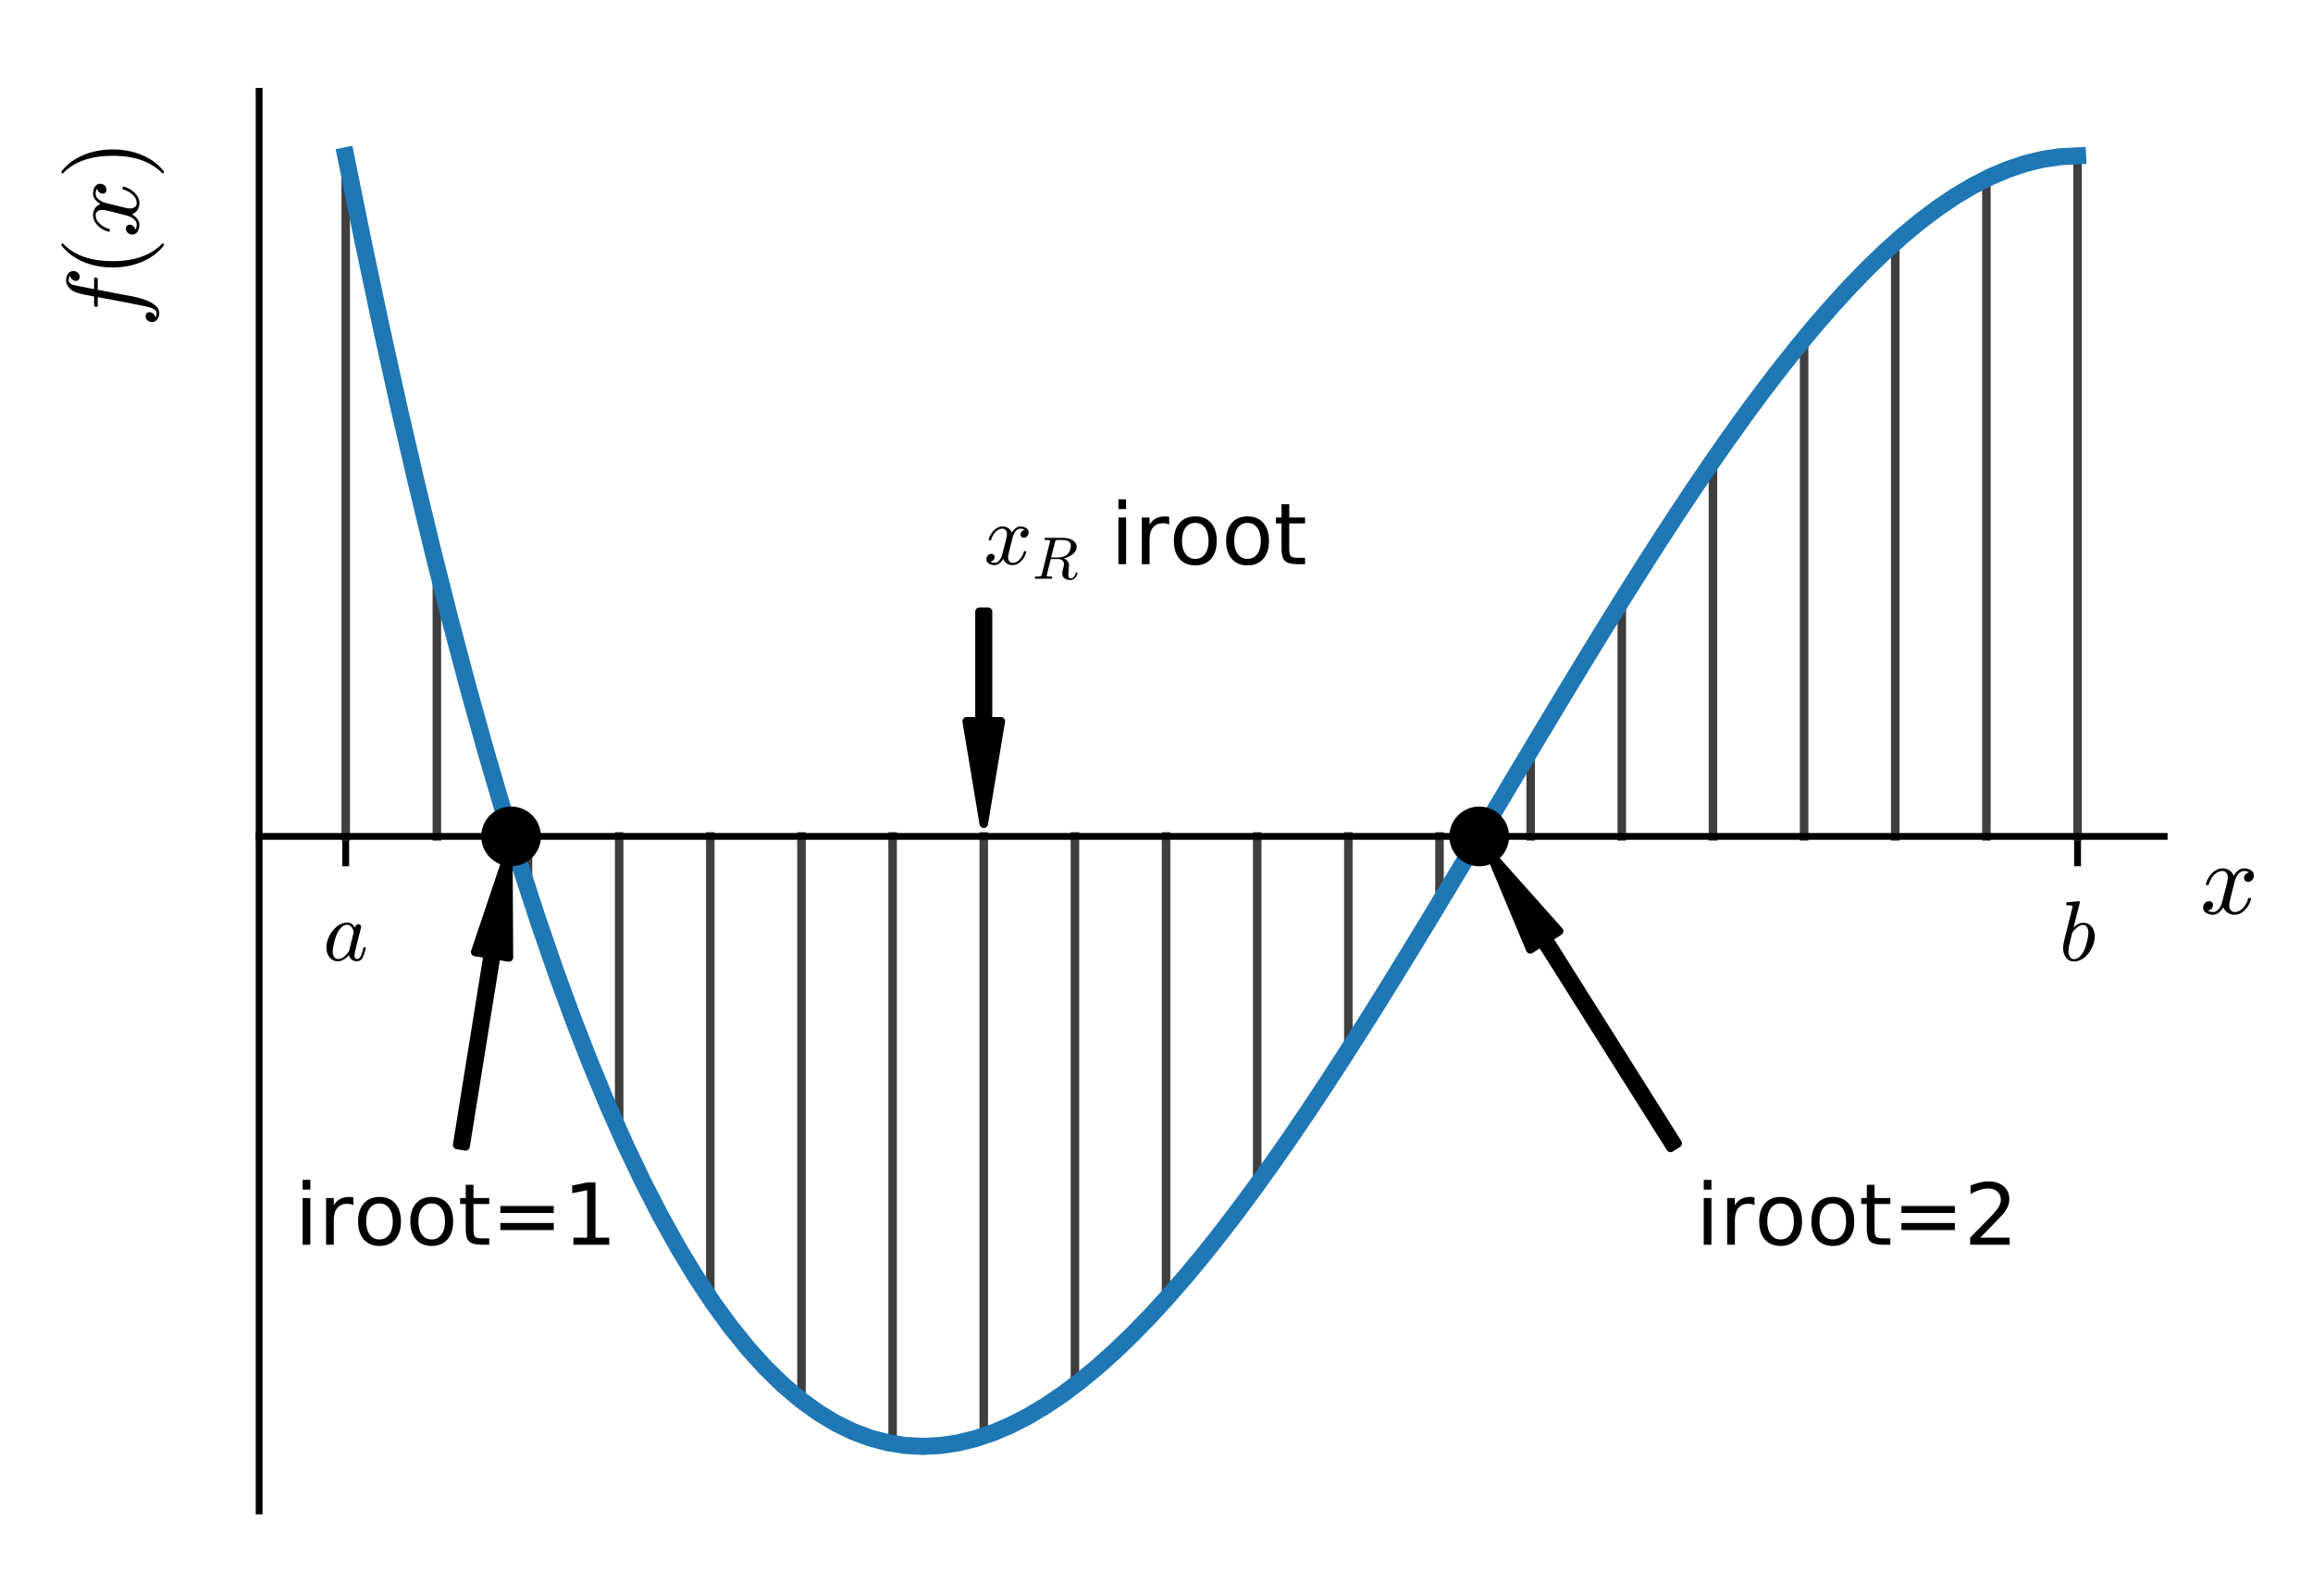 <?xml version="1.0" encoding="utf-8" standalone="no"?>
<!DOCTYPE svg PUBLIC "-//W3C//DTD SVG 1.1//EN"
  "http://www.w3.org/Graphics/SVG/1.1/DTD/svg11.dtd">
<!-- Created with matplotlib (http://matplotlib.org/) -->
<svg height="187pt" version="1.1" viewBox="0 0 271 187" width="271pt" xmlns="http://www.w3.org/2000/svg" xmlns:xlink="http://www.w3.org/1999/xlink">
 <defs>
  <style type="text/css">
*{stroke-linecap:butt;stroke-linejoin:round;}
  </style>
 </defs>
 <g id="figure_1">
  <g id="patch_1">
   <path d="M 0 187.72 
L 271.92 187.72 
L 271.92 0 
L 0 0 
z
" style="fill:none;"/>
  </g>
  <g id="axes_1">
   <g id="patch_2">
    <path d="M 30.36 177.02 
L 253.56 177.02 
L 253.56 10.7 
L 30.36 10.7 
z
" style="fill:none;"/>
   </g>
   <g id="matplotlib.axis_1">
    <g id="xtick_1">
     <g id="line2d_1">
      <defs>
       <path d="M 0 0 
L 0 3.5 
" id="m5620054779" style="stroke:#000000;stroke-width:0.8;"/>
      </defs>
      <g>
       <use style="stroke:#000000;stroke-width:0.8;" x="40.505" xlink:href="#m5620054779" y="97.994"/>
      </g>
     </g>
     <g id="text_1">
      <!-- $a$ -->
      <defs>
       <path d="M 17.391 -1.125 
Q 11.078 -1.125 7.438 3.641 
Q 3.812 8.406 3.812 14.891 
Q 3.812 21.297 7.125 28.172 
Q 10.453 35.062 16.094 39.625 
Q 21.734 44.188 28.219 44.188 
Q 31.203 44.188 33.547 42.578 
Q 35.891 40.969 37.203 38.188 
Q 38.328 42.188 41.609 42.188 
Q 42.875 42.188 43.719 41.422 
Q 44.578 40.672 44.578 39.406 
Q 44.578 39.109 44.547 38.953 
Q 44.531 38.812 44.484 38.625 
L 37.5 10.688 
Q 36.812 7.719 36.812 5.812 
Q 36.812 1.516 39.703 1.516 
Q 42.828 1.516 44.453 5.484 
Q 46.094 9.469 47.219 14.703 
Q 47.406 15.281 48 15.281 
L 49.219 15.281 
Q 49.609 15.281 49.844 14.938 
Q 50.094 14.594 50.094 14.312 
Q 48.344 7.328 46.266 3.094 
Q 44.188 -1.125 39.5 -1.125 
Q 36.141 -1.125 33.547 0.844 
Q 30.953 2.828 30.328 6.109 
Q 23.875 -1.125 17.391 -1.125 
z
M 17.484 1.516 
Q 21.094 1.516 24.484 4.219 
Q 27.875 6.938 30.328 10.594 
Q 30.422 10.688 30.422 10.891 
L 35.797 32.625 
L 35.891 32.906 
Q 35.297 36.469 33.312 39.031 
Q 31.344 41.609 27.984 41.609 
Q 24.609 41.609 21.703 38.844 
Q 18.797 36.078 16.797 32.328 
Q 14.844 28.328 13.062 21.344 
Q 11.281 14.359 11.281 10.5 
Q 11.281 7.031 12.766 4.266 
Q 14.266 1.516 17.484 1.516 
z
" id="Cmmi10-61"/>
      </defs>
      <g transform="translate(37.855 112.593)scale(0.1 -0.1)">
       <use transform="translate(0 0.812)" xlink:href="#Cmmi10-61"/>
      </g>
     </g>
    </g>
    <g id="xtick_2">
     <g id="line2d_2">
      <g>
       <use style="stroke:#000000;stroke-width:0.8;" x="243.415" xlink:href="#m5620054779" y="97.994"/>
      </g>
     </g>
     <g id="text_2">
      <!-- $b$ -->
      <defs>
       <path d="M 17.281 -1.125 
Q 11.234 -1.125 7.859 3.609 
Q 4.5 8.344 4.5 14.703 
Q 4.5 15.625 4.953 18.328 
Q 5.422 21.047 5.422 21.688 
L 15.094 60.5 
Q 15.484 62.203 15.578 63.188 
Q 15.578 64.797 9.078 64.797 
Q 8.109 64.797 8.109 66.109 
Q 8.156 66.359 8.328 66.984 
Q 8.5 67.625 8.766 67.969 
Q 9.031 68.312 9.516 68.312 
L 23 69.391 
Q 24.219 69.391 24.219 68.109 
L 16.797 38.625 
Q 22.469 44.188 28.219 44.188 
Q 32.469 44.188 35.516 41.938 
Q 38.578 39.703 40.094 36.031 
Q 41.609 32.375 41.609 28.219 
Q 41.609 23.391 39.719 18.234 
Q 37.844 13.094 34.516 8.672 
Q 31.203 4.25 26.75 1.562 
Q 22.312 -1.125 17.281 -1.125 
z
M 17.484 1.516 
Q 20.906 1.516 23.875 4.375 
Q 26.859 7.234 28.719 10.797 
Q 30.719 14.797 32.453 21.656 
Q 34.188 28.516 34.188 32.625 
Q 34.188 36.188 32.688 38.891 
Q 31.203 41.609 27.984 41.609 
Q 24.359 41.609 21.062 38.938 
Q 17.781 36.281 15.281 32.625 
L 12.5 21.297 
Q 10.891 14.984 10.797 11.188 
Q 10.797 7.422 12.422 4.469 
Q 14.062 1.516 17.484 1.516 
z
" id="Cmmi10-62"/>
      </defs>
      <g transform="translate(241.265 112.593)scale(0.1 -0.1)">
       <use transform="translate(0 0.609)" xlink:href="#Cmmi10-62"/>
      </g>
     </g>
    </g>
    <g id="text_3">
     <!-- $x$ -->
     <defs>
      <path d="M 7.812 2.875 
Q 9.578 1.516 12.797 1.516 
Q 15.922 1.516 18.312 4.516 
Q 20.703 7.516 21.578 11.078 
L 26.125 28.812 
Q 27.203 33.641 27.203 35.406 
Q 27.203 37.891 25.812 39.75 
Q 24.422 41.609 21.922 41.609 
Q 18.75 41.609 15.969 39.625 
Q 13.188 37.641 11.281 34.594 
Q 9.375 31.547 8.594 28.422 
Q 8.406 27.781 7.812 27.781 
L 6.594 27.781 
Q 5.812 27.781 5.812 28.719 
L 5.812 29 
Q 6.781 32.719 9.125 36.25 
Q 11.469 39.797 14.859 41.984 
Q 18.266 44.188 22.125 44.188 
Q 25.781 44.188 28.734 42.234 
Q 31.688 40.281 32.906 36.922 
Q 34.625 39.984 37.281 42.078 
Q 39.938 44.188 43.109 44.188 
Q 45.266 44.188 47.5 43.422 
Q 49.75 42.672 51.172 41.109 
Q 52.594 39.547 52.594 37.203 
Q 52.594 34.672 50.953 32.828 
Q 49.312 31 46.781 31 
Q 45.172 31 44.094 32.031 
Q 43.016 33.062 43.016 34.625 
Q 43.016 36.719 44.453 38.297 
Q 45.906 39.891 47.906 40.188 
Q 46.094 41.609 42.922 41.609 
Q 39.703 41.609 37.328 38.625 
Q 34.969 35.641 33.984 31.984 
L 29.594 14.312 
Q 28.516 10.297 28.516 7.719 
Q 28.516 5.172 29.953 3.344 
Q 31.391 1.516 33.797 1.516 
Q 38.484 1.516 42.156 5.641 
Q 45.844 9.766 47.016 14.703 
Q 47.219 15.281 47.797 15.281 
L 49.031 15.281 
Q 49.422 15.281 49.656 15.016 
Q 49.906 14.75 49.906 14.406 
Q 49.906 14.312 49.812 14.109 
Q 48.391 8.156 43.844 3.516 
Q 39.312 -1.125 33.594 -1.125 
Q 29.938 -1.125 26.984 0.844 
Q 24.031 2.828 22.797 6.203 
Q 21.234 3.266 18.469 1.062 
Q 15.719 -1.125 12.594 -1.125 
Q 10.453 -1.125 8.172 -0.359 
Q 5.906 0.391 4.484 1.953 
Q 3.078 3.516 3.078 5.906 
Q 3.078 8.25 4.703 10.172 
Q 6.344 12.109 8.797 12.109 
Q 10.453 12.109 11.578 11.109 
Q 12.703 10.109 12.703 8.5 
Q 12.703 6.391 11.297 4.828 
Q 9.906 3.266 7.812 2.875 
z
" id="Cmmi10-78"/>
     </defs>
     <g transform="translate(257.76 107.136)scale(0.12 -0.12)">
      <use transform="translate(0 0.812)" xlink:href="#Cmmi10-78"/>
     </g>
    </g>
   </g>
   <g id="matplotlib.axis_2">
    <g id="text_4">
     <!-- $f(x)$ -->
     <defs>
      <path d="M 9.719 -16.5 
Q 11.578 -17.922 14.203 -17.922 
Q 17.781 -17.922 20.016 -10.016 
Q 20.953 -6.203 25.094 15.094 
L 29.688 39.594 
L 21.094 39.594 
Q 20.125 39.594 20.125 40.922 
Q 20.516 43.109 21.391 43.109 
L 30.328 43.109 
L 31.5 49.609 
Q 32.078 52.641 32.562 54.812 
Q 33.062 56.984 33.625 58.828 
Q 34.188 60.688 35.297 62.984 
Q 37.016 66.266 39.922 68.391 
Q 42.828 70.516 46.188 70.516 
Q 48.391 70.516 50.469 69.703 
Q 52.547 68.891 53.859 67.281 
Q 55.172 65.672 55.172 63.484 
Q 55.172 60.938 53.484 59.047 
Q 51.812 57.172 49.422 57.172 
Q 47.797 57.172 46.656 58.172 
Q 45.516 59.188 45.516 60.797 
Q 45.516 62.984 47 64.625 
Q 48.484 66.266 50.688 66.5 
Q 48.828 67.922 46.094 67.922 
Q 44.578 67.922 43.234 66.5 
Q 41.891 65.094 41.5 63.484 
Q 40.875 60.938 38.719 49.703 
L 37.5 43.109 
L 47.797 43.109 
Q 48.781 43.109 48.781 41.797 
Q 48.734 41.547 48.578 40.938 
Q 48.438 40.328 48.172 39.953 
Q 47.906 39.594 47.516 39.594 
L 36.812 39.594 
L 32.172 15.188 
Q 31.297 9.859 30.141 4.359 
Q 29 -1.125 26.922 -6.906 
Q 24.859 -12.703 21.625 -16.609 
Q 18.406 -20.516 14.016 -20.516 
Q 10.641 -20.516 7.984 -18.578 
Q 5.328 -16.656 5.328 -13.484 
Q 5.328 -10.938 6.953 -9.047 
Q 8.594 -7.172 11.078 -7.172 
Q 12.75 -7.172 13.859 -8.172 
Q 14.984 -9.188 14.984 -10.797 
Q 14.984 -12.938 13.391 -14.719 
Q 11.812 -16.5 9.719 -16.5 
z
" id="Cmmi10-66"/>
      <path d="M 31 -24.812 
Q 25.438 -20.406 21.406 -14.719 
Q 17.391 -9.031 14.812 -2.578 
Q 12.25 3.859 10.984 10.891 
Q 9.719 17.922 9.719 25 
Q 9.719 32.172 10.984 39.203 
Q 12.25 46.234 14.859 52.734 
Q 17.484 59.234 21.531 64.891 
Q 25.594 70.562 31 74.812 
Q 31 75 31.5 75 
L 32.422 75 
Q 32.719 75 32.953 74.734 
Q 33.203 74.469 33.203 74.125 
Q 33.203 73.688 33.016 73.484 
Q 28.125 68.703 24.875 63.234 
Q 21.625 57.766 19.641 51.578 
Q 17.672 45.406 16.797 38.781 
Q 15.922 32.172 15.922 25 
Q 15.922 -6.781 32.906 -23.297 
Q 33.203 -23.578 33.203 -24.125 
Q 33.203 -24.359 32.938 -24.672 
Q 32.672 -25 32.422 -25 
L 31.5 -25 
Q 31 -25 31 -24.812 
z
" id="Cmr10-28"/>
      <path d="M 6.5 -25 
Q 5.609 -25 5.609 -24.125 
Q 5.609 -23.688 5.812 -23.484 
Q 22.906 -6.781 22.906 25 
Q 22.906 56.781 6 73.297 
Q 5.609 73.531 5.609 74.125 
Q 5.609 74.469 5.875 74.734 
Q 6.156 75 6.5 75 
L 7.422 75 
Q 7.719 75 7.906 74.812 
Q 15.094 69.141 19.875 61.031 
Q 24.656 52.938 26.875 43.75 
Q 29.109 34.578 29.109 25 
Q 29.109 17.922 27.906 11.062 
Q 26.703 4.203 24.094 -2.453 
Q 21.484 -9.125 17.484 -14.766 
Q 13.484 -20.406 7.906 -24.812 
Q 7.719 -25 7.422 -25 
z
" id="Cmr10-29"/>
     </defs>
     <g transform="translate(16.2 38.372)rotate(-90)scale(0.12 -0.12)">
      <use xlink:href="#Cmmi10-66"/>
      <use transform="translate(48.877 0)" xlink:href="#Cmr10-28"/>
      <use transform="translate(87.695 0)" xlink:href="#Cmmi10-78"/>
      <use transform="translate(144.775 0)" xlink:href="#Cmr10-29"/>
     </g>
    </g>
   </g>
   <g id="line2d_3">
    <path clip-path="url(#p9b9db08598)" d="M 40.505 97.994 
L 40.505 18.26 
" style="fill:none;stroke:#3f3f3f;stroke-linecap:square;"/>
   </g>
   <g id="line2d_4">
    <path clip-path="url(#p9b9db08598)" d="M 51.185 97.994 
L 51.185 66.47 
" style="fill:none;stroke:#3f3f3f;stroke-linecap:square;"/>
   </g>
   <g id="line2d_5">
    <path clip-path="url(#p9b9db08598)" d="M 61.864 97.994 
L 61.864 104.265 
" style="fill:none;stroke:#3f3f3f;stroke-linecap:square;"/>
   </g>
   <g id="line2d_6">
    <path clip-path="url(#p9b9db08598)" d="M 72.544 97.994 
L 72.544 132.536 
" style="fill:none;stroke:#3f3f3f;stroke-linecap:square;"/>
   </g>
   <g id="line2d_7">
    <path clip-path="url(#p9b9db08598)" d="M 83.223 97.994 
L 83.223 152.177 
" style="fill:none;stroke:#3f3f3f;stroke-linecap:square;"/>
   </g>
   <g id="line2d_8">
    <path clip-path="url(#p9b9db08598)" d="M 93.903 97.994 
L 93.903 164.081 
" style="fill:none;stroke:#3f3f3f;stroke-linecap:square;"/>
   </g>
   <g id="line2d_9">
    <path clip-path="url(#p9b9db08598)" d="M 104.582 97.994 
L 104.582 169.14 
" style="fill:none;stroke:#3f3f3f;stroke-linecap:square;"/>
   </g>
   <g id="line2d_10">
    <path clip-path="url(#p9b9db08598)" d="M 115.261 97.994 
L 115.261 168.248 
" style="fill:none;stroke:#3f3f3f;stroke-linecap:square;"/>
   </g>
   <g id="line2d_11">
    <path clip-path="url(#p9b9db08598)" d="M 125.941 97.994 
L 125.941 162.296 
" style="fill:none;stroke:#3f3f3f;stroke-linecap:square;"/>
   </g>
   <g id="line2d_12">
    <path clip-path="url(#p9b9db08598)" d="M 136.62 97.994 
L 136.62 152.177 
" style="fill:none;stroke:#3f3f3f;stroke-linecap:square;"/>
   </g>
   <g id="line2d_13">
    <path clip-path="url(#p9b9db08598)" d="M 147.3 97.994 
L 147.3 138.786 
" style="fill:none;stroke:#3f3f3f;stroke-linecap:square;"/>
   </g>
   <g id="line2d_14">
    <path clip-path="url(#p9b9db08598)" d="M 157.979 97.994 
L 157.979 123.013 
" style="fill:none;stroke:#3f3f3f;stroke-linecap:square;"/>
   </g>
   <g id="line2d_15">
    <path clip-path="url(#p9b9db08598)" d="M 168.659 97.994 
L 168.659 105.753 
" style="fill:none;stroke:#3f3f3f;stroke-linecap:square;"/>
   </g>
   <g id="line2d_16">
    <path clip-path="url(#p9b9db08598)" d="M 179.338 97.994 
L 179.338 87.897 
" style="fill:none;stroke:#3f3f3f;stroke-linecap:square;"/>
   </g>
   <g id="line2d_17">
    <path clip-path="url(#p9b9db08598)" d="M 190.017 97.994 
L 190.017 70.339 
" style="fill:none;stroke:#3f3f3f;stroke-linecap:square;"/>
   </g>
   <g id="line2d_18">
    <path clip-path="url(#p9b9db08598)" d="M 200.697 97.994 
L 200.697 53.971 
" style="fill:none;stroke:#3f3f3f;stroke-linecap:square;"/>
   </g>
   <g id="line2d_19">
    <path clip-path="url(#p9b9db08598)" d="M 211.376 97.994 
L 211.376 39.687 
" style="fill:none;stroke:#3f3f3f;stroke-linecap:square;"/>
   </g>
   <g id="line2d_20">
    <path clip-path="url(#p9b9db08598)" d="M 222.056 97.994 
L 222.056 28.378 
" style="fill:none;stroke:#3f3f3f;stroke-linecap:square;"/>
   </g>
   <g id="line2d_21">
    <path clip-path="url(#p9b9db08598)" d="M 232.735 97.994 
L 232.735 20.938 
" style="fill:none;stroke:#3f3f3f;stroke-linecap:square;"/>
   </g>
   <g id="line2d_22">
    <path clip-path="url(#p9b9db08598)" d="M 243.415 97.994 
L 243.415 18.26 
" style="fill:none;stroke:#3f3f3f;stroke-linecap:square;"/>
   </g>
   <g id="line2d_23">
    <path clip-path="url(#p9b9db08598)" d="M 40.505 18.26 
L 42.555 28.362 
L 44.605 38.054 
L 46.654 47.341 
L 48.704 56.231 
L 50.753 64.73 
L 52.803 72.844 
L 54.853 80.579 
L 56.902 87.942 
L 58.952 94.939 
L 61.001 101.576 
L 63.051 107.86 
L 65.1 113.797 
L 67.15 119.392 
L 69.2 124.654 
L 71.249 129.587 
L 73.299 134.198 
L 75.348 138.494 
L 77.398 142.48 
L 79.448 146.164 
L 81.497 149.551 
L 83.547 152.647 
L 85.596 155.46 
L 87.646 157.995 
L 89.696 160.258 
L 91.745 162.257 
L 93.795 163.997 
L 95.844 165.484 
L 97.894 166.725 
L 99.943 167.727 
L 101.993 168.494 
L 104.043 169.035 
L 106.092 169.355 
L 108.142 169.46 
L 110.191 169.357 
L 112.241 169.052 
L 114.291 168.551 
L 116.34 167.861 
L 118.39 166.988 
L 120.439 165.938 
L 122.489 164.718 
L 124.539 163.334 
L 126.588 161.792 
L 128.638 160.099 
L 130.687 158.26 
L 132.737 156.283 
L 134.786 154.173 
L 136.836 151.936 
L 138.886 149.58 
L 140.935 147.11 
L 142.985 144.533 
L 145.034 141.855 
L 147.084 139.083 
L 149.134 136.222 
L 151.183 133.279 
L 153.233 130.26 
L 155.282 127.172 
L 157.332 124.02 
L 159.381 120.812 
L 161.431 117.554 
L 163.481 114.251 
L 165.53 110.91 
L 167.58 107.538 
L 169.629 104.141 
L 171.679 100.724 
L 173.729 97.295 
L 175.778 93.86 
L 177.828 90.425 
L 179.877 86.996 
L 181.927 83.579 
L 183.977 80.182 
L 186.026 76.81 
L 188.076 73.469 
L 190.125 70.166 
L 192.175 66.908 
L 194.224 63.7 
L 196.274 60.548 
L 198.324 57.46 
L 200.373 54.441 
L 202.423 51.498 
L 204.472 48.637 
L 206.522 45.865 
L 208.572 43.187 
L 210.621 40.61 
L 212.671 38.14 
L 214.72 35.784 
L 216.77 33.547 
L 218.82 31.437 
L 220.869 29.46 
L 222.919 27.621 
L 224.968 25.928 
L 227.018 24.386 
L 229.067 23.002 
L 231.117 21.782 
L 233.167 20.732 
L 235.216 19.859 
L 237.266 19.169 
L 239.315 18.668 
L 241.365 18.363 
L 243.415 18.26 
" style="fill:none;stroke:#1f77b4;stroke-linecap:square;stroke-width:2;"/>
   </g>
   <g id="line2d_24">
    <path clip-path="url(#p9b9db08598)" d="M 59.882 97.994 
L 173.311 97.994 
" style="fill:none;"/>
    <defs>
     <path d="M 0 3 
C 0.796 3 1.559 2.684 2.121 2.121 
C 2.684 1.559 3 0.796 3 0 
C 3 -0.796 2.684 -1.559 2.121 -2.121 
C 1.559 -2.684 0.796 -3 0 -3 
C -0.796 -3 -1.559 -2.684 -2.121 -2.121 
C -2.684 -1.559 -3 -0.796 -3 0 
C -3 0.796 -2.684 1.559 -2.121 2.121 
C -1.559 2.684 -0.796 3 0 3 
z
" id="m7f8da0004c" style="stroke:#000000;"/>
    </defs>
    <g clip-path="url(#p9b9db08598)">
     <use style="stroke:#000000;" x="59.882" xlink:href="#m7f8da0004c" y="97.994"/>
     <use style="stroke:#000000;" x="173.311" xlink:href="#m7f8da0004c" y="97.994"/>
    </g>
   </g>
   <g id="patch_3">
    <path d="M 30.36 177.02 
L 30.36 10.7 
" style="fill:none;stroke:#000000;stroke-linecap:square;stroke-linejoin:miter;stroke-width:0.8;"/>
   </g>
   <g id="patch_4">
    <path d="M 30.36 97.994 
L 253.56 97.994 
" style="fill:none;stroke:#000000;stroke-linecap:square;stroke-linejoin:miter;stroke-width:0.8;"/>
   </g>
   <g id="patch_5">
    <path d="M 115.761 71.669 
Q 115.761 78.089 115.761 84.509 
L 117.261 84.509 
Q 116.261 90.508 115.261 96.507 
Q 114.261 90.508 113.261 84.509 
L 114.761 84.509 
Q 114.761 78.089 114.761 71.669 
L 115.761 71.669 
z
" style="stroke:#000000;stroke-linecap:round;"/>
   </g>
   <g id="text_5">
    <!-- $x_R$ iroot -->
    <defs>
     <path d="M 4.891 0 
Q 3.906 0 3.906 1.312 
Q 3.953 1.562 4.094 2.172 
Q 4.25 2.781 4.516 3.141 
Q 4.781 3.516 5.172 3.516 
Q 11.281 3.516 13.719 4.203 
Q 14.984 4.641 15.578 6.891 
L 29.297 61.812 
Q 29.5 62.797 29.5 63.188 
Q 29.5 64.266 28.328 64.406 
Q 26.422 64.797 21.094 64.797 
Q 20.125 64.797 20.125 66.109 
Q 20.172 66.359 20.312 66.969 
Q 20.453 67.578 20.719 67.938 
Q 21 68.312 21.391 68.312 
L 51.703 68.312 
Q 55.328 68.312 59.234 67.484 
Q 63.141 66.656 66.406 64.875 
Q 69.672 63.094 71.766 60.125 
Q 73.875 57.172 73.875 53.219 
Q 73.875 48.188 70.547 44.234 
Q 67.234 40.281 62.156 37.625 
Q 57.078 34.969 52.297 33.891 
Q 56.203 32.469 58.688 29.359 
Q 61.188 26.266 61.188 22.219 
Q 61.188 21.688 61.156 21.406 
Q 61.141 21.141 61.078 20.797 
L 60.297 11.922 
Q 60.203 9.969 60.109 8.594 
Q 60.016 7.234 60.016 6.391 
Q 60.016 3.656 60.812 2.016 
Q 61.625 0.391 64.016 0.391 
Q 67.141 0.391 69.5 3.297 
Q 71.875 6.203 72.609 9.625 
Q 73.047 10.5 73.578 10.5 
L 74.516 10.5 
Q 75.484 10.5 75.484 9.188 
Q 74.75 6.297 73.156 3.703 
Q 71.578 1.125 69.156 -0.531 
Q 66.75 -2.203 63.922 -2.203 
Q 58.062 -2.203 53.938 0.406 
Q 49.812 3.031 49.812 8.594 
Q 49.812 10.688 50.203 12.312 
L 52.391 21.188 
Q 52.781 22.406 52.781 24.031 
Q 52.781 28.172 49.969 30.531 
Q 47.172 32.906 42.922 32.906 
L 30.609 32.906 
L 24.031 6.5 
Q 23.781 5.672 23.781 5.078 
Q 23.781 4.047 25 3.906 
Q 26.906 3.516 32.172 3.516 
Q 33.203 3.516 33.203 2.203 
Q 32.859 0.781 32.656 0.391 
Q 32.469 0 31.5 0 
z
M 31.203 35.5 
L 42.281 35.5 
Q 53.172 35.5 58.688 41.016 
Q 61.234 43.562 62.719 47.484 
Q 64.203 51.422 64.203 55.328 
Q 64.203 59.031 62.031 61.125 
Q 59.859 63.234 56.656 64.016 
Q 53.469 64.797 49.609 64.797 
L 42.922 64.797 
Q 40.188 64.797 39.297 64.328 
Q 38.422 63.875 37.703 61.375 
z
" id="Cmmi10-52"/>
     <path id="DejaVuSans-20"/>
     <path d="M 9.422 54.688 
L 18.406 54.688 
L 18.406 0 
L 9.422 0 
z
M 9.422 75.984 
L 18.406 75.984 
L 18.406 64.594 
L 9.422 64.594 
z
" id="DejaVuSans-69"/>
     <path d="M 41.109 46.297 
Q 39.594 47.172 37.812 47.578 
Q 36.031 48 33.891 48 
Q 26.266 48 22.188 43.047 
Q 18.109 38.094 18.109 28.812 
L 18.109 0 
L 9.078 0 
L 9.078 54.688 
L 18.109 54.688 
L 18.109 46.188 
Q 20.953 51.172 25.484 53.578 
Q 30.031 56 36.531 56 
Q 37.453 56 38.578 55.875 
Q 39.703 55.766 41.062 55.516 
z
" id="DejaVuSans-72"/>
     <path d="M 30.609 48.391 
Q 23.391 48.391 19.188 42.75 
Q 14.984 37.109 14.984 27.297 
Q 14.984 17.484 19.156 11.844 
Q 23.344 6.203 30.609 6.203 
Q 37.797 6.203 41.984 11.859 
Q 46.188 17.531 46.188 27.297 
Q 46.188 37.016 41.984 42.703 
Q 37.797 48.391 30.609 48.391 
z
M 30.609 56 
Q 42.328 56 49.016 48.375 
Q 55.719 40.766 55.719 27.297 
Q 55.719 13.875 49.016 6.219 
Q 42.328 -1.422 30.609 -1.422 
Q 18.844 -1.422 12.172 6.219 
Q 5.516 13.875 5.516 27.297 
Q 5.516 40.766 12.172 48.375 
Q 18.844 56 30.609 56 
z
" id="DejaVuSans-6f"/>
     <path d="M 18.312 70.219 
L 18.312 54.688 
L 36.812 54.688 
L 36.812 47.703 
L 18.312 47.703 
L 18.312 18.016 
Q 18.312 11.328 20.141 9.422 
Q 21.969 7.516 27.594 7.516 
L 36.812 7.516 
L 36.812 0 
L 27.594 0 
Q 17.188 0 13.234 3.875 
Q 9.281 7.766 9.281 18.016 
L 9.281 47.703 
L 2.688 47.703 
L 2.688 54.688 
L 9.281 54.688 
L 9.281 70.219 
z
" id="DejaVuSans-74"/>
    </defs>
    <g transform="translate(115.261 66.101)scale(0.1 -0.1)">
     <use transform="translate(0 0.016)" xlink:href="#Cmmi10-78"/>
     <use transform="translate(57.08 -16.991)scale(0.7)" xlink:href="#Cmmi10-52"/>
     <use transform="translate(116.573 0.016)" xlink:href="#DejaVuSans-20"/>
     <use transform="translate(148.36 0.016)" xlink:href="#DejaVuSans-69"/>
     <use transform="translate(176.143 0.016)" xlink:href="#DejaVuSans-72"/>
     <use transform="translate(217.256 0.016)" xlink:href="#DejaVuSans-6f"/>
     <use transform="translate(278.438 0.016)" xlink:href="#DejaVuSans-6f"/>
     <use transform="translate(339.62 0.016)" xlink:href="#DejaVuSans-74"/>
    </g>
   </g>
   <g id="patch_6">
    <path d="M 53.562 134.146 
Q 55.361 122.962 57.159 111.778 
L 55.678 111.54 
Q 57.618 105.773 59.558 100.007 
Q 59.593 106.091 59.627 112.175 
L 58.146 111.936 
Q 56.348 123.12 54.55 134.305 
L 53.562 134.146 
z
" style="stroke:#000000;stroke-linecap:round;"/>
   </g>
   <g id="text_6">
    <!-- iroot=1 -->
    <defs>
     <path d="M 10.594 45.406 
L 73.188 45.406 
L 73.188 37.203 
L 10.594 37.203 
z
M 10.594 25.484 
L 73.188 25.484 
L 73.188 17.188 
L 10.594 17.188 
z
" id="DejaVuSans-3d"/>
     <path d="M 12.406 8.297 
L 28.516 8.297 
L 28.516 63.922 
L 10.984 60.406 
L 10.984 69.391 
L 28.422 72.906 
L 38.281 72.906 
L 38.281 8.297 
L 54.391 8.297 
L 54.391 0 
L 12.406 0 
z
" id="DejaVuSans-31"/>
    </defs>
    <g transform="translate(34.518 145.835)scale(0.1 -0.1)">
     <use xlink:href="#DejaVuSans-69"/>
     <use x="27.783" xlink:href="#DejaVuSans-72"/>
     <use x="68.865" xlink:href="#DejaVuSans-6f"/>
     <use x="130.047" xlink:href="#DejaVuSans-6f"/>
     <use x="191.229" xlink:href="#DejaVuSans-74"/>
     <use x="230.438" xlink:href="#DejaVuSans-3d"/>
     <use x="314.227" xlink:href="#DejaVuSans-31"/>
    </g>
   </g>
   <g id="patch_7">
    <path d="M 195.721 134.487 
Q 188.139 122.457 180.557 110.428 
L 179.288 111.228 
Q 176.934 105.618 174.581 100.009 
Q 178.626 104.552 182.672 109.095 
L 181.403 109.895 
Q 188.985 121.924 196.567 133.954 
L 195.721 134.487 
z
" style="stroke:#000000;stroke-linecap:round;"/>
   </g>
   <g id="text_7">
    <!-- iroot=2 -->
    <defs>
     <path d="M 19.188 8.297 
L 53.609 8.297 
L 53.609 0 
L 7.328 0 
L 7.328 8.297 
Q 12.938 14.109 22.625 23.891 
Q 32.328 33.688 34.812 36.531 
Q 39.547 41.844 41.422 45.531 
Q 43.312 49.219 43.312 52.781 
Q 43.312 58.594 39.234 62.25 
Q 35.156 65.922 28.609 65.922 
Q 23.969 65.922 18.812 64.312 
Q 13.672 62.703 7.812 59.422 
L 7.812 69.391 
Q 13.766 71.781 18.938 73 
Q 24.125 74.219 28.422 74.219 
Q 39.75 74.219 46.484 68.547 
Q 53.219 62.891 53.219 53.422 
Q 53.219 48.922 51.531 44.891 
Q 49.859 40.875 45.406 35.406 
Q 44.188 33.984 37.641 27.219 
Q 31.109 20.453 19.188 8.297 
z
" id="DejaVuSans-32"/>
    </defs>
    <g transform="translate(198.675 145.835)scale(0.1 -0.1)">
     <use xlink:href="#DejaVuSans-69"/>
     <use x="27.783" xlink:href="#DejaVuSans-72"/>
     <use x="68.865" xlink:href="#DejaVuSans-6f"/>
     <use x="130.047" xlink:href="#DejaVuSans-6f"/>
     <use x="191.229" xlink:href="#DejaVuSans-74"/>
     <use x="230.438" xlink:href="#DejaVuSans-3d"/>
     <use x="314.227" xlink:href="#DejaVuSans-32"/>
    </g>
   </g>
  </g>
 </g>
 <defs>
  <clipPath id="p9b9db08598">
   <rect height="166.32" width="223.2" x="30.36" y="10.7"/>
  </clipPath>
 </defs>
</svg>
